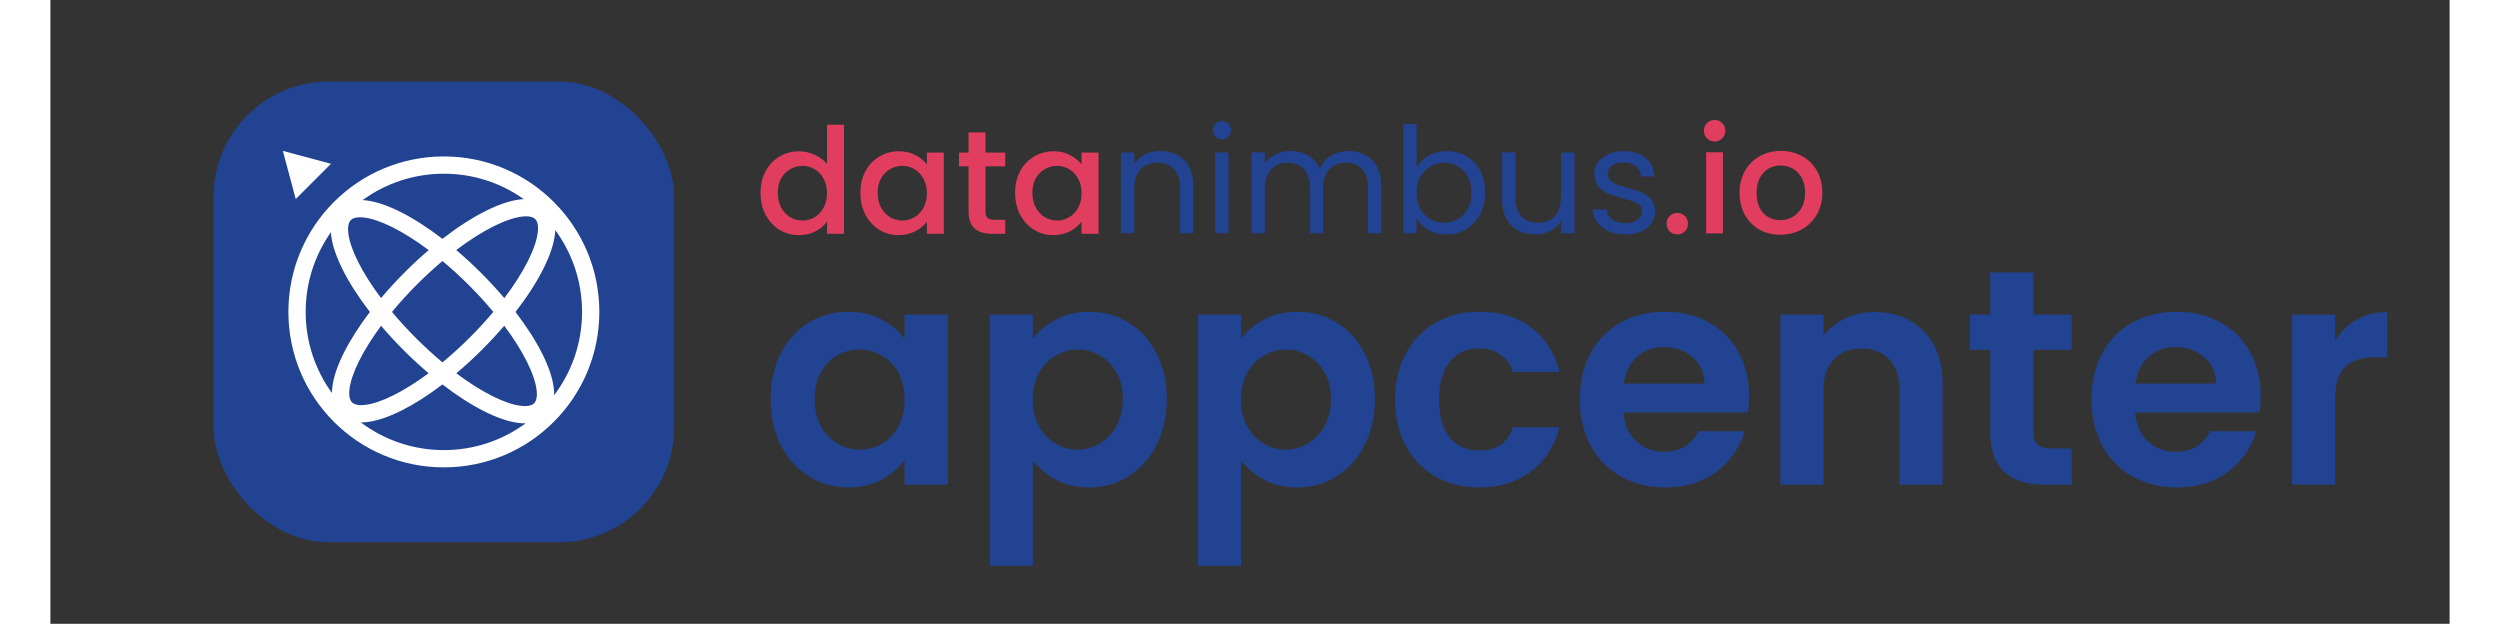 <svg width="521" height="130" viewBox="0 0 500 130" fill="none" xmlns="http://www.w3.org/2000/svg">
<rect x="0" y="0" width="500" height="130" fill="#333333" stroke="none"/>
<rect x="34" y="17" width="96" height="96" rx="24" fill="#214392"/>
<path fill-rule="evenodd" clip-rule="evenodd" d="M114.4 65C114.4 82.894 99.894 97.4 82 97.4C64.106 97.4 49.6 82.894 49.6 65C49.6 47.106 64.106 32.6 82 32.6C99.894 32.6 114.4 47.106 114.4 65ZM104.978 82.365C108.632 77.537 110.8 71.522 110.8 65C110.8 58.622 108.727 52.728 105.218 47.956C105.206 48.252 105.182 48.55 105.147 48.847C104.895 50.974 104.041 53.406 102.763 55.962C101.355 58.779 99.374 61.86 96.927 65.013C99.262 68.056 101.158 71.025 102.52 73.748C103.798 76.304 104.652 78.736 104.904 80.863C104.963 81.365 104.991 81.869 104.978 82.365ZM94.6 62.13C96.679 59.382 98.35 56.738 99.543 54.352C100.722 51.994 101.388 49.981 101.572 48.423C101.76 46.84 101.425 46.045 101.045 45.665C100.665 45.285 99.87 44.95 98.287 45.138C96.73 45.322 94.716 45.988 92.358 47.167C89.973 48.359 87.331 50.029 84.584 52.107C86.318 53.577 88.057 55.178 89.771 56.892C91.502 58.623 93.117 60.38 94.6 62.13ZM81.714 54.397C83.542 55.919 85.393 57.605 87.225 59.438C89.075 61.287 90.776 63.156 92.309 65.001C90.84 66.75 89.221 68.52 87.469 70.272C85.555 72.186 83.62 73.942 81.713 75.516C79.883 73.992 78.029 72.303 76.194 70.468C74.377 68.651 72.703 66.815 71.191 65.002C72.766 63.093 74.522 61.157 76.438 59.242C78.192 57.488 79.963 55.867 81.714 54.397ZM81.705 49.778C84.855 47.333 87.934 45.354 90.748 43.947C93.304 42.669 95.736 41.815 97.863 41.563C98.125 41.532 98.388 41.51 98.649 41.497C93.948 38.161 88.203 36.2 82 36.2C75.675 36.2 69.826 38.239 65.074 41.696C65.316 41.709 65.558 41.73 65.8 41.759C67.927 42.011 70.359 42.865 72.915 44.143C75.654 45.513 78.642 47.423 81.705 49.778ZM58.458 48.407C55.146 53.097 53.2 58.821 53.2 65C53.2 71.317 55.234 77.159 58.682 81.906C58.683 81.496 58.71 81.081 58.759 80.667C59.011 78.54 59.865 76.108 61.143 73.552C62.475 70.888 64.319 67.988 66.585 65.014C64.207 61.929 62.279 58.917 60.9 56.158C59.622 53.602 58.768 51.17 58.516 49.043C58.49 48.831 58.471 48.618 58.458 48.407ZM68.907 62.119C66.9 59.445 65.283 56.874 64.12 54.548C62.941 52.19 62.275 50.177 62.091 48.619C61.903 47.036 62.238 46.241 62.618 45.861C62.998 45.481 63.793 45.146 65.376 45.334C66.933 45.519 68.947 46.184 71.305 47.363C73.619 48.52 76.175 50.126 78.834 52.119C77.182 53.532 75.525 55.063 73.892 56.696C72.1 58.488 70.432 60.307 68.907 62.119ZM68.922 67.897C67.02 70.461 65.482 72.924 64.363 75.162C63.184 77.52 62.519 79.533 62.334 81.091C62.146 82.674 62.481 83.469 62.861 83.849C63.241 84.229 64.036 84.564 65.619 84.376C67.177 84.192 69.19 83.526 71.548 82.347C73.787 81.228 76.252 79.688 78.818 77.785C77.09 76.318 75.357 74.722 73.649 73.014C71.958 71.323 70.377 69.607 68.922 67.897ZM81.704 80.119C78.727 82.388 75.824 84.234 73.158 85.567C70.603 86.845 68.171 87.699 66.043 87.951C65.595 88.004 65.145 88.032 64.701 88.028C69.518 91.652 75.508 93.8 82 93.8C88.375 93.8 94.266 91.729 99.037 88.223C98.568 88.231 98.093 88.203 97.62 88.147C95.492 87.895 93.06 87.041 90.505 85.763C87.762 84.392 84.77 82.478 81.704 80.119ZM84.598 77.797C86.408 76.274 88.225 74.608 90.014 72.818C91.645 71.187 93.174 69.533 94.585 67.883C96.558 70.522 98.151 73.06 99.3 75.358C100.479 77.716 101.144 79.729 101.329 81.287C101.516 82.87 101.182 83.665 100.802 84.045C100.422 84.425 99.627 84.76 98.044 84.572C96.486 84.388 94.473 83.722 92.115 82.543C89.804 81.388 87.252 79.785 84.598 77.797Z" fill="white"/>
<path d="M48.443 31.443L51.133 41.481L58.481 34.133L48.443 31.443Z" fill="white"/>
<path d="M231.295 31.465C233.343 31.465 235.001 32.089 236.27 33.338C237.54 34.566 238.175 36.348 238.175 38.681V48.601H235.411V39.081C235.411 37.402 234.991 36.122 234.151 35.242C233.312 34.341 232.165 33.891 230.712 33.891C229.238 33.891 228.061 34.351 227.18 35.273C226.32 36.194 225.89 37.535 225.89 39.296V48.601H223.096V31.772H225.89V34.167C226.443 33.307 227.19 32.642 228.132 32.171C229.094 31.7 230.149 31.465 231.295 31.465Z" fill="#214392"/>
<path d="M244.183 29.038C243.651 29.038 243.2 28.854 242.832 28.486C242.463 28.117 242.279 27.667 242.279 27.134C242.279 26.602 242.463 26.152 242.832 25.783C243.2 25.415 243.651 25.23 244.183 25.23C244.695 25.23 245.125 25.415 245.473 25.783C245.841 26.152 246.026 26.602 246.026 27.134C246.026 27.667 245.841 28.117 245.473 28.486C245.125 28.854 244.695 29.038 244.183 29.038ZM245.534 31.772V48.601H242.74V31.772H245.534Z" fill="#214392"/>
<path d="M270.535 31.465C271.846 31.465 273.013 31.741 274.036 32.294C275.06 32.826 275.869 33.635 276.463 34.72C277.056 35.805 277.353 37.126 277.353 38.681V48.601H274.589V39.081C274.589 37.402 274.17 36.122 273.33 35.242C272.511 34.341 271.395 33.891 269.983 33.891C268.529 33.891 267.372 34.362 266.512 35.303C265.652 36.225 265.223 37.566 265.223 39.326V48.601H262.459V39.081C262.459 37.402 262.039 36.122 261.2 35.242C260.381 34.341 259.265 33.891 257.852 33.891C256.398 33.891 255.242 34.362 254.382 35.303C253.522 36.225 253.092 37.566 253.092 39.326V48.601H250.297V31.772H253.092V34.198C253.645 33.318 254.382 32.642 255.303 32.171C256.245 31.7 257.279 31.465 258.405 31.465C259.818 31.465 261.066 31.782 262.152 32.417C263.237 33.051 264.045 33.983 264.578 35.211C265.049 34.024 265.827 33.102 266.912 32.447C267.997 31.792 269.205 31.465 270.535 31.465Z" fill="#214392"/>
<path d="M284.732 34.904C285.305 33.901 286.145 33.082 287.25 32.447C288.356 31.813 289.615 31.495 291.028 31.495C292.543 31.495 293.904 31.854 295.112 32.57C296.32 33.287 297.272 34.3 297.968 35.611C298.664 36.9 299.012 38.405 299.012 40.125C299.012 41.824 298.664 43.339 297.968 44.67C297.272 46.001 296.31 47.035 295.082 47.772C293.874 48.509 292.522 48.877 291.028 48.877C289.574 48.877 288.294 48.56 287.189 47.925C286.104 47.291 285.285 46.482 284.732 45.499V48.601H281.937V25.875H284.732V34.904ZM296.156 40.125C296.156 38.855 295.9 37.75 295.389 36.808C294.877 35.866 294.181 35.15 293.3 34.658C292.44 34.167 291.488 33.921 290.444 33.921C289.421 33.921 288.469 34.177 287.588 34.689C286.728 35.181 286.032 35.907 285.5 36.87C284.988 37.811 284.732 38.907 284.732 40.156C284.732 41.425 284.988 42.541 285.5 43.503C286.032 44.445 286.728 45.172 287.588 45.683C288.469 46.175 289.421 46.42 290.444 46.42C291.488 46.42 292.44 46.175 293.3 45.683C294.181 45.172 294.877 44.445 295.389 43.503C295.9 42.541 296.156 41.415 296.156 40.125Z" fill="#214392"/>
<path d="M317.616 31.772V48.601H314.822V46.113C314.289 46.973 313.542 47.649 312.58 48.14C311.638 48.611 310.594 48.847 309.447 48.847C308.137 48.847 306.96 48.58 305.916 48.048C304.871 47.495 304.042 46.676 303.428 45.591C302.834 44.506 302.537 43.186 302.537 41.63V31.772H305.301V41.261C305.301 42.919 305.721 44.199 306.56 45.1C307.4 45.98 308.546 46.42 310 46.42C311.495 46.42 312.672 45.96 313.532 45.038C314.392 44.117 314.822 42.776 314.822 41.016V31.772H317.616Z" fill="#214392"/>
<path d="M328.293 48.877C327.003 48.877 325.846 48.662 324.822 48.232C323.799 47.782 322.99 47.168 322.396 46.39C321.803 45.591 321.475 44.68 321.414 43.657H324.3C324.382 44.496 324.771 45.182 325.467 45.714C326.184 46.246 327.115 46.513 328.262 46.513C329.327 46.513 330.166 46.277 330.78 45.806C331.394 45.335 331.702 44.742 331.702 44.025C331.702 43.288 331.374 42.745 330.719 42.398C330.064 42.029 329.05 41.671 327.678 41.323C326.43 40.995 325.406 40.667 324.607 40.34C323.829 39.992 323.154 39.49 322.581 38.835C322.028 38.16 321.751 37.279 321.751 36.194C321.751 35.334 322.007 34.546 322.519 33.829C323.031 33.113 323.758 32.55 324.7 32.14C325.641 31.71 326.716 31.495 327.924 31.495C329.787 31.495 331.292 31.966 332.439 32.908C333.585 33.85 334.199 35.14 334.281 36.778H331.487C331.425 35.897 331.067 35.191 330.412 34.658C329.777 34.126 328.917 33.86 327.832 33.86C326.829 33.86 326.03 34.075 325.437 34.505C324.843 34.935 324.546 35.498 324.546 36.194C324.546 36.747 324.72 37.207 325.068 37.576C325.437 37.924 325.887 38.211 326.419 38.436C326.972 38.641 327.73 38.876 328.692 39.142C329.9 39.47 330.883 39.797 331.64 40.125C332.398 40.432 333.043 40.903 333.575 41.538C334.128 42.172 334.414 43.001 334.435 44.025C334.435 44.946 334.179 45.776 333.667 46.513C333.155 47.25 332.428 47.833 331.487 48.263C330.565 48.673 329.501 48.877 328.293 48.877Z" fill="#214392"/>
<path d="M148 40.186C148 38.487 148.348 36.982 149.044 35.672C149.761 34.361 150.723 33.348 151.931 32.631C153.159 31.894 154.521 31.526 156.015 31.526C157.121 31.526 158.206 31.772 159.271 32.263C160.356 32.734 161.216 33.368 161.85 34.167V25.998H165.382V48.724H161.85V46.175C161.277 46.994 160.479 47.669 159.455 48.202C158.452 48.734 157.295 49 155.985 49C154.511 49 153.159 48.631 151.931 47.894C150.723 47.137 149.761 46.093 149.044 44.762C148.348 43.411 148 41.885 148 40.186ZM161.85 40.248C161.85 39.081 161.605 38.067 161.113 37.207C160.642 36.347 160.018 35.692 159.24 35.242C158.462 34.791 157.623 34.566 156.722 34.566C155.821 34.566 154.981 34.791 154.204 35.242C153.426 35.672 152.791 36.317 152.299 37.176C151.829 38.016 151.593 39.019 151.593 40.186C151.593 41.353 151.829 42.377 152.299 43.257C152.791 44.138 153.426 44.813 154.204 45.284C155.002 45.734 155.841 45.96 156.722 45.96C157.623 45.96 158.462 45.734 159.24 45.284C160.018 44.834 160.642 44.178 161.113 43.319C161.605 42.438 161.85 41.415 161.85 40.248Z" fill="#E03D5F"/>
<path d="M168.813 40.186C168.813 38.487 169.162 36.982 169.858 35.672C170.574 34.361 171.536 33.348 172.744 32.631C173.973 31.894 175.324 31.526 176.798 31.526C178.129 31.526 179.286 31.792 180.268 32.324C181.272 32.836 182.07 33.481 182.664 34.259V31.802H186.196V48.724H182.664V46.205C182.07 47.004 181.261 47.669 180.238 48.202C179.214 48.734 178.047 49 176.737 49C175.283 49 173.952 48.631 172.744 47.894C171.536 47.137 170.574 46.093 169.858 44.762C169.162 43.411 168.813 41.885 168.813 40.186ZM182.664 40.248C182.664 39.081 182.418 38.067 181.927 37.207C181.456 36.347 180.832 35.692 180.054 35.242C179.276 34.791 178.436 34.566 177.535 34.566C176.634 34.566 175.795 34.791 175.017 35.242C174.239 35.672 173.604 36.317 173.113 37.176C172.642 38.016 172.407 39.019 172.407 40.186C172.407 41.353 172.642 42.377 173.113 43.257C173.604 44.138 174.239 44.813 175.017 45.284C175.815 45.734 176.655 45.96 177.535 45.96C178.436 45.96 179.276 45.734 180.054 45.284C180.832 44.834 181.456 44.178 181.927 43.319C182.418 42.438 182.664 41.415 182.664 40.248Z" fill="#E03D5F"/>
<path d="M194.878 34.658V44.025C194.878 44.66 195.022 45.12 195.308 45.407C195.616 45.673 196.127 45.806 196.844 45.806H198.994V48.724H196.23C194.653 48.724 193.445 48.355 192.606 47.618C191.766 46.881 191.347 45.683 191.347 44.025V34.658H189.351V31.802H191.347V27.595H194.878V31.802H198.994V34.658H194.878Z" fill="#E03D5F"/>
<path d="M201.053 40.186C201.053 38.487 201.401 36.982 202.098 35.672C202.814 34.361 203.776 33.348 204.984 32.631C206.213 31.894 207.564 31.526 209.038 31.526C210.369 31.526 211.526 31.792 212.508 32.324C213.512 32.836 214.31 33.481 214.904 34.259V31.802H218.436V48.724H214.904V46.205C214.31 47.004 213.501 47.669 212.478 48.202C211.454 48.734 210.287 49 208.977 49C207.523 49 206.192 48.631 204.984 47.894C203.776 47.137 202.814 46.093 202.098 44.762C201.401 43.411 201.053 41.885 201.053 40.186ZM214.904 40.248C214.904 39.081 214.658 38.067 214.167 37.207C213.696 36.347 213.071 35.692 212.293 35.242C211.515 34.791 210.676 34.566 209.775 34.566C208.874 34.566 208.035 34.791 207.257 35.242C206.479 35.672 205.844 36.317 205.353 37.176C204.882 38.016 204.647 39.019 204.647 40.186C204.647 41.353 204.882 42.377 205.353 43.257C205.844 44.138 206.479 44.813 207.257 45.284C208.055 45.734 208.895 45.96 209.775 45.96C210.676 45.96 211.515 45.734 212.293 45.284C213.071 44.834 213.696 44.178 214.167 43.319C214.658 42.438 214.904 41.415 214.904 40.248Z" fill="#E03D5F"/>
<path d="M339.065 48.862C338.43 48.862 337.898 48.647 337.468 48.217C337.038 47.787 336.823 47.255 336.823 46.62C336.823 45.985 337.038 45.453 337.468 45.023C337.898 44.593 338.43 44.378 339.065 44.378C339.679 44.378 340.201 44.593 340.631 45.023C341.061 45.453 341.276 45.985 341.276 46.62C341.276 47.255 341.061 47.787 340.631 48.217C340.201 48.647 339.679 48.862 339.065 48.862Z" fill="#E03D5F"/>
<path d="M346.841 29.484C346.207 29.484 345.674 29.269 345.244 28.839C344.814 28.409 344.599 27.877 344.599 27.242C344.599 26.607 344.814 26.075 345.244 25.645C345.674 25.215 346.207 25 346.841 25C347.456 25 347.978 25.215 348.408 25.645C348.837 26.075 349.052 26.607 349.052 27.242C349.052 27.877 348.837 28.409 348.408 28.839C347.978 29.269 347.456 29.484 346.841 29.484ZM348.561 31.726V48.647H345.06V31.726H348.561Z" fill="#E03D5F"/>
<path d="M360.497 48.923C358.9 48.923 357.457 48.565 356.167 47.848C354.877 47.111 353.864 46.088 353.127 44.777C352.39 43.447 352.021 41.911 352.021 40.171C352.021 38.451 352.4 36.926 353.158 35.595C353.915 34.264 354.949 33.241 356.259 32.524C357.57 31.807 359.034 31.449 360.651 31.449C362.268 31.449 363.732 31.807 365.043 32.524C366.353 33.241 367.387 34.264 368.144 35.595C368.902 36.926 369.281 38.451 369.281 40.171C369.281 41.891 368.892 43.416 368.114 44.747C367.336 46.077 366.271 47.111 364.92 47.848C363.589 48.565 362.115 48.923 360.497 48.923ZM360.497 45.883C361.398 45.883 362.238 45.668 363.016 45.238C363.814 44.808 364.459 44.163 364.95 43.303C365.442 42.443 365.687 41.399 365.687 40.171C365.687 38.942 365.452 37.908 364.981 37.069C364.51 36.209 363.886 35.564 363.108 35.134C362.33 34.704 361.49 34.489 360.589 34.489C359.689 34.489 358.849 34.704 358.071 35.134C357.314 35.564 356.71 36.209 356.259 37.069C355.809 37.908 355.584 38.942 355.584 40.171C355.584 41.993 356.044 43.406 356.966 44.409C357.907 45.392 359.085 45.883 360.497 45.883Z" fill="#E03D5F"/>
<path d="M150.112 83.144C150.112 79.56 150.816 76.381 152.224 73.608C153.674 70.835 155.616 68.701 158.048 67.208C160.522 65.715 163.274 64.968 166.304 64.968C168.949 64.968 171.253 65.501 173.216 66.568C175.221 67.635 176.821 68.978 178.016 70.6V65.544H187.04V101H178.016V95.816C176.864 97.48 175.264 98.867 173.216 99.976C171.21 101.043 168.885 101.576 166.24 101.576C163.253 101.576 160.522 100.808 158.048 99.272C155.616 97.736 153.674 95.581 152.224 92.808C150.816 89.992 150.112 86.77 150.112 83.144ZM178.016 83.272C178.016 81.096 177.589 79.24 176.736 77.704C175.882 76.125 174.73 74.93 173.28 74.12C171.829 73.266 170.272 72.84 168.608 72.84C166.944 72.84 165.408 73.245 164 74.056C162.592 74.867 161.44 76.061 160.544 77.64C159.69 79.176 159.264 81.01 159.264 83.144C159.264 85.277 159.69 87.154 160.544 88.776C161.44 90.355 162.592 91.57 164 92.424C165.45 93.277 166.986 93.704 168.608 93.704C170.272 93.704 171.829 93.299 173.28 92.488C174.73 91.635 175.882 90.44 176.736 88.904C177.589 87.325 178.016 85.448 178.016 83.272Z" fill="#214392"/>
<path d="M204.751 70.664C205.903 69.043 207.481 67.698 209.487 66.632C211.535 65.522 213.86 64.968 216.463 64.968C219.492 64.968 222.223 65.715 224.655 67.208C227.129 68.701 229.071 70.835 230.479 73.608C231.929 76.338 232.655 79.517 232.655 83.144C232.655 86.77 231.929 89.992 230.479 92.808C229.071 95.581 227.129 97.736 224.655 99.272C222.223 100.808 219.492 101.576 216.463 101.576C213.86 101.576 211.556 101.043 209.551 99.976C207.588 98.909 205.988 97.565 204.751 95.944V117.896H195.791V65.544H204.751V70.664ZM223.503 83.144C223.503 81.01 223.055 79.176 222.159 77.64C221.305 76.061 220.153 74.867 218.703 74.056C217.295 73.245 215.759 72.84 214.095 72.84C212.473 72.84 210.937 73.266 209.487 74.12C208.079 74.93 206.927 76.125 206.031 77.704C205.177 79.282 204.751 81.138 204.751 83.272C204.751 85.405 205.177 87.261 206.031 88.84C206.927 90.418 208.079 91.635 209.487 92.488C210.937 93.299 212.473 93.704 214.095 93.704C215.759 93.704 217.295 93.277 218.703 92.424C220.153 91.57 221.305 90.355 222.159 88.776C223.055 87.197 223.503 85.32 223.503 83.144Z" fill="#214392"/>
<path d="M248.126 70.664C249.278 69.043 250.856 67.698 252.862 66.632C254.91 65.522 257.235 64.968 259.838 64.968C262.867 64.968 265.598 65.715 268.03 67.208C270.504 68.701 272.446 70.835 273.854 73.608C275.304 76.338 276.03 79.517 276.03 83.144C276.03 86.77 275.304 89.992 273.854 92.808C272.446 95.581 270.504 97.736 268.03 99.272C265.598 100.808 262.867 101.576 259.838 101.576C257.235 101.576 254.931 101.043 252.926 99.976C250.963 98.909 249.363 97.565 248.126 95.944V117.896H239.166V65.544H248.126V70.664ZM266.878 83.144C266.878 81.01 266.43 79.176 265.534 77.64C264.68 76.061 263.528 74.867 262.078 74.056C260.67 73.245 259.134 72.84 257.47 72.84C255.848 72.84 254.312 73.266 252.862 74.12C251.454 74.93 250.302 76.125 249.406 77.704C248.552 79.282 248.126 81.138 248.126 83.272C248.126 85.405 248.552 87.261 249.406 88.84C250.302 90.418 251.454 91.635 252.862 92.488C254.312 93.299 255.848 93.704 257.47 93.704C259.134 93.704 260.67 93.277 262.078 92.424C263.528 91.57 264.68 90.355 265.534 88.776C266.43 87.197 266.878 85.32 266.878 83.144Z" fill="#214392"/>
<path d="M280.237 83.272C280.237 79.603 280.983 76.403 282.477 73.672C283.97 70.898 286.039 68.765 288.685 67.272C291.33 65.736 294.359 64.968 297.773 64.968C302.167 64.968 305.794 66.077 308.653 68.296C311.554 70.472 313.495 73.544 314.477 77.512H304.813C304.301 75.976 303.426 74.781 302.189 73.928C300.994 73.032 299.501 72.584 297.709 72.584C295.149 72.584 293.122 73.522 291.629 75.4C290.135 77.234 289.389 79.859 289.389 83.272C289.389 86.642 290.135 89.266 291.629 91.144C293.122 92.978 295.149 93.896 297.709 93.896C301.335 93.896 303.703 92.275 304.813 89.032H314.477C313.495 92.872 311.554 95.922 308.653 98.184C305.751 100.445 302.125 101.576 297.773 101.576C294.359 101.576 291.33 100.829 288.685 99.336C286.039 97.8 283.97 95.666 282.477 92.936C280.983 90.162 280.237 86.941 280.237 83.272Z" fill="#214392"/>
<path d="M354.001 82.504C354.001 83.784 353.915 84.936 353.745 85.96H327.825C328.038 88.52 328.934 90.525 330.513 91.976C332.091 93.427 334.033 94.152 336.337 94.152C339.665 94.152 342.033 92.722 343.441 89.864H353.105C352.081 93.277 350.118 96.093 347.217 98.312C344.315 100.488 340.753 101.576 336.529 101.576C333.115 101.576 330.043 100.829 327.313 99.336C324.625 97.8 322.513 95.645 320.977 92.872C319.483 90.099 318.737 86.898 318.737 83.272C318.737 79.603 319.483 76.381 320.977 73.608C322.47 70.835 324.561 68.701 327.249 67.208C329.937 65.715 333.03 64.968 336.529 64.968C339.899 64.968 342.907 65.693 345.553 67.144C348.241 68.594 350.31 70.664 351.761 73.352C353.254 75.997 354.001 79.048 354.001 82.504ZM344.721 79.944C344.678 77.64 343.846 75.805 342.225 74.44C340.603 73.032 338.619 72.328 336.273 72.328C334.054 72.328 332.177 73.01 330.641 74.376C329.147 75.698 328.23 77.555 327.889 79.944H344.721Z" fill="#214392"/>
<path d="M380.189 65.032C384.413 65.032 387.826 66.376 390.429 69.064C393.031 71.709 394.333 75.421 394.333 80.2V101H385.373V81.416C385.373 78.6 384.669 76.445 383.261 74.952C381.853 73.416 379.933 72.648 377.501 72.648C375.026 72.648 373.063 73.416 371.613 74.952C370.205 76.445 369.501 78.6 369.501 81.416V101H360.541V65.544H369.501V69.96C370.695 68.424 372.21 67.229 374.045 66.376C375.922 65.48 377.97 65.032 380.189 65.032Z" fill="#214392"/>
<path d="M413.285 72.904V90.056C413.285 91.251 413.563 92.125 414.117 92.68C414.715 93.192 415.696 93.448 417.061 93.448H421.221V101H415.589C408.037 101 404.261 97.331 404.261 89.992V72.904H400.037V65.544H404.261V56.776H413.285V65.544H421.221V72.904H413.285Z" fill="#214392"/>
<path d="M460.626 82.504C460.626 83.784 460.54 84.936 460.37 85.96H434.45C434.663 88.52 435.559 90.525 437.138 91.976C438.716 93.427 440.658 94.152 442.962 94.152C446.29 94.152 448.658 92.722 450.066 89.864H459.73C458.706 93.277 456.743 96.093 453.842 98.312C450.94 100.488 447.378 101.576 443.154 101.576C439.74 101.576 436.668 100.829 433.938 99.336C431.25 97.8 429.138 95.645 427.602 92.872C426.108 90.099 425.362 86.898 425.362 83.272C425.362 79.603 426.108 76.381 427.602 73.608C429.095 70.835 431.186 68.701 433.874 67.208C436.562 65.715 439.655 64.968 443.154 64.968C446.524 64.968 449.533 65.693 452.178 67.144C454.866 68.594 456.935 70.664 458.386 73.352C459.879 75.997 460.626 79.048 460.626 82.504ZM451.346 79.944C451.303 77.64 450.471 75.805 448.85 74.44C447.228 73.032 445.245 72.328 442.898 72.328C440.679 72.328 438.802 73.01 437.266 74.376C435.772 75.698 434.855 77.555 434.514 79.944H451.346Z" fill="#214392"/>
<path d="M476.126 71.048C477.278 69.171 478.771 67.698 480.606 66.632C482.483 65.565 484.616 65.032 487.006 65.032V74.44H484.638C481.822 74.44 479.688 75.101 478.238 76.424C476.83 77.746 476.126 80.05 476.126 83.336V101H467.166V65.544H476.126V71.048Z" fill="#214392"/>
</svg>
